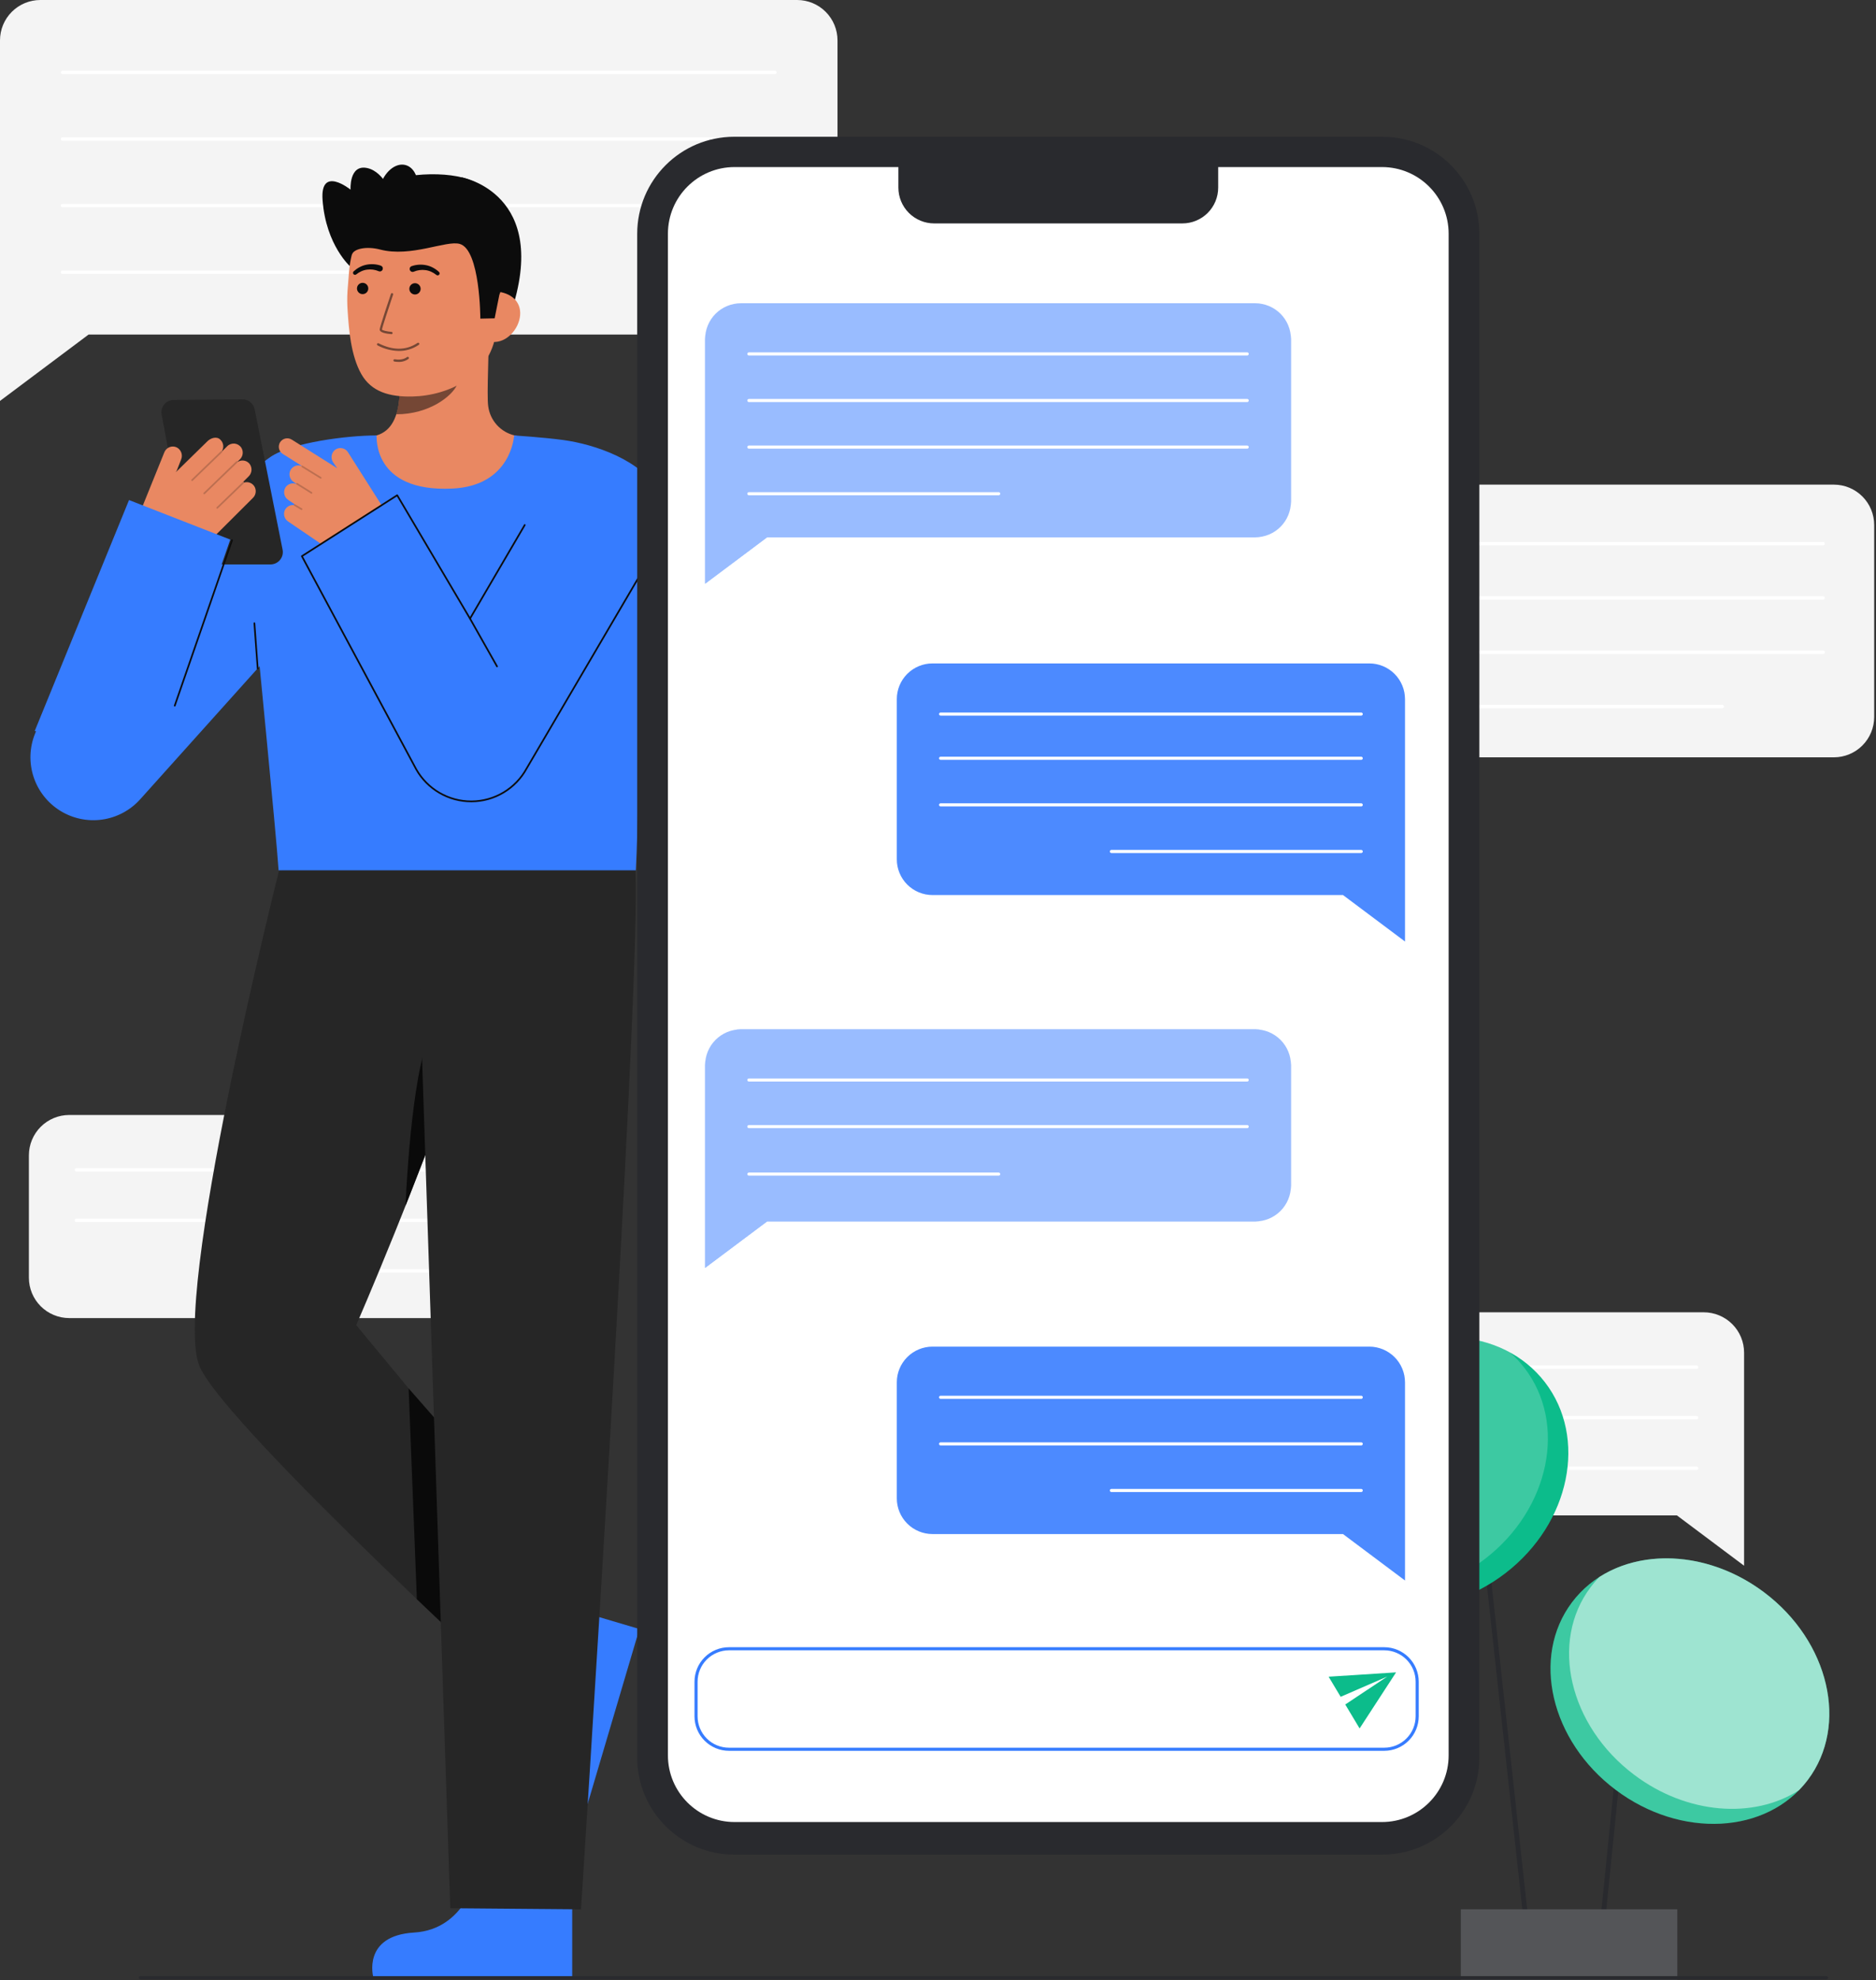 <svg width="849" height="896" viewBox="0 0 849 896" fill="none" xmlns="http://www.w3.org/2000/svg">
<rect x="0" y="0" width="849" height="896" fill="#333333" stroke="none"/>
<g clip-path="url(#clip0_101_120)">
<path d="M558.33 685.651H758.9L789.3 708.42V612.02C789.3 607.177 787.376 602.532 783.951 599.108C780.527 595.683 775.882 593.759 771.039 593.759H558.33C553.487 593.759 548.842 595.683 545.418 599.108C541.993 602.532 540.069 607.177 540.069 612.02V667.386C540.069 669.784 540.541 672.159 541.458 674.375C542.376 676.591 543.721 678.605 545.416 680.301C547.112 681.997 549.125 683.342 551.341 684.26C553.557 685.178 555.932 685.651 558.33 685.651Z" fill="#F4F4F4"/>
<path d="M767.839 619.35H561.527C561.33 619.343 561.143 619.26 561.006 619.118C560.869 618.976 560.793 618.786 560.793 618.589C560.793 618.391 560.869 618.202 561.006 618.06C561.143 617.918 561.33 617.834 561.527 617.827H767.839C768.036 617.834 768.223 617.918 768.36 618.06C768.497 618.202 768.573 618.391 768.573 618.589C768.573 618.786 768.497 618.976 768.36 619.118C768.223 619.26 768.036 619.343 767.839 619.35Z" fill="white"/>
<path d="M767.839 642.2H561.527C561.33 642.193 561.143 642.109 561.006 641.967C560.869 641.825 560.793 641.636 560.793 641.438C560.793 641.241 560.869 641.052 561.006 640.91C561.143 640.768 561.33 640.684 561.527 640.677H767.839C768.036 640.684 768.223 640.768 768.36 640.91C768.497 641.052 768.573 641.241 768.573 641.438C768.573 641.636 768.497 641.825 768.36 641.967C768.223 642.109 768.036 642.193 767.839 642.2Z" fill="white"/>
<path d="M767.839 665.05H645.31C645.108 665.05 644.914 664.97 644.771 664.827C644.628 664.684 644.548 664.49 644.548 664.288C644.548 664.086 644.628 663.892 644.771 663.749C644.914 663.606 645.108 663.526 645.31 663.526H767.839C768.041 663.526 768.235 663.606 768.378 663.749C768.521 663.892 768.601 664.086 768.601 664.288C768.601 664.49 768.521 664.684 768.378 664.827C768.235 664.97 768.041 665.05 767.839 665.05Z" fill="white"/>
<path d="M666.855 641.924L664.681 642.162L691.524 887.467L693.698 887.229L666.855 641.924Z" fill="#292A2E"/>
<path d="M736.382 749.013L723.176 879.658L725.351 879.878L738.557 749.233L736.382 749.013Z" fill="#292A2E"/>
<path d="M759.089 863.867H661.1V895.667H759.089V863.867Z" fill="#292A2E"/>
<path opacity="0.2" d="M759.089 863.867H661.1V895.667H759.089V863.867Z" fill="white"/>
<path d="M818.16 805.313C836.723 780.642 827.874 742.662 798.395 720.482C768.916 698.302 729.971 700.321 711.409 724.992C692.846 749.663 701.695 787.643 731.174 809.823C760.653 832.003 799.598 829.984 818.16 805.313Z" fill="#0CBC8B"/>
<path opacity="0.2" d="M818.16 805.313C836.723 780.642 827.874 742.662 798.395 720.482C768.916 698.302 729.971 700.321 711.409 724.992C692.846 749.663 701.695 787.643 731.174 809.823C760.653 832.003 799.598 829.984 818.16 805.313Z" fill="white"/>
<path opacity="0.5" d="M818.158 805.317C816.911 806.981 815.551 808.557 814.087 810.034C793.653 823.089 763.493 821.034 739.565 803.027C710.089 780.852 701.243 742.872 719.807 718.201C721.056 716.541 722.412 714.965 723.868 713.484C744.312 700.419 774.463 702.484 798.4 720.484C827.875 742.666 836.722 780.646 818.158 805.317Z" fill="white"/>
<path d="M681.411 711.713C710.614 689.172 718.551 650.511 699.139 625.363C679.727 600.216 640.317 598.103 611.114 620.645C581.912 643.187 573.975 681.847 593.386 706.995C612.798 732.143 652.208 734.255 681.411 711.713Z" fill="#0CBC8B"/>
<path opacity="0.2" d="M672.159 705.244C649.543 722.712 620.801 725.374 599.966 714.003C597.556 711.879 595.354 709.529 593.39 706.986C573.974 681.845 581.911 643.18 611.112 620.643C633.728 603.184 662.47 600.513 683.295 611.875C685.712 613.999 687.917 616.352 689.881 618.901C709.3 644.042 701.36 682.707 672.159 705.244Z" fill="white"/>
<path d="M829.92 342.659H571.913L539.222 367.144V237.536C539.222 232.693 541.146 228.048 544.571 224.623C547.996 221.199 552.641 219.275 557.484 219.275H829.92C834.763 219.275 839.408 221.199 842.832 224.623C846.257 228.048 848.181 232.693 848.181 237.536V324.4C848.18 329.243 846.256 333.887 842.831 337.311C839.407 340.735 834.763 342.659 829.92 342.659Z" fill="#F4F4F4"/>
<path d="M825.106 246.734H562.3C562.198 246.738 562.096 246.721 562 246.684C561.904 246.648 561.817 246.592 561.743 246.521C561.67 246.45 561.611 246.365 561.571 246.27C561.531 246.176 561.51 246.075 561.51 245.972C561.51 245.87 561.531 245.769 561.571 245.674C561.611 245.58 561.67 245.495 561.743 245.424C561.817 245.353 561.904 245.297 562 245.261C562.096 245.224 562.198 245.207 562.3 245.211H825.106C825.303 245.218 825.49 245.301 825.627 245.443C825.764 245.586 825.84 245.775 825.84 245.972C825.84 246.17 825.764 246.359 825.627 246.501C825.49 246.643 825.303 246.727 825.106 246.734Z" fill="white"/>
<path d="M825.106 271.305H562.3C562.198 271.309 562.096 271.292 562 271.255C561.904 271.219 561.817 271.163 561.743 271.092C561.67 271.021 561.611 270.936 561.571 270.841C561.531 270.747 561.51 270.646 561.51 270.543C561.51 270.441 561.531 270.34 561.571 270.246C561.611 270.151 561.67 270.066 561.743 269.995C561.817 269.924 561.904 269.868 562 269.832C562.096 269.795 562.198 269.778 562.3 269.782H825.106C825.303 269.789 825.49 269.872 825.627 270.015C825.764 270.157 825.84 270.346 825.84 270.543C825.84 270.741 825.764 270.93 825.627 271.072C825.49 271.214 825.303 271.298 825.106 271.305Z" fill="white"/>
<path d="M825.106 295.877H562.3C562.098 295.877 561.904 295.797 561.761 295.654C561.618 295.511 561.538 295.317 561.538 295.115C561.538 294.913 561.618 294.719 561.761 294.576C561.904 294.433 562.098 294.353 562.3 294.353H825.106C825.308 294.353 825.502 294.433 825.645 294.576C825.788 294.719 825.868 294.913 825.868 295.115C825.868 295.317 825.788 295.511 825.645 295.654C825.502 295.797 825.308 295.877 825.106 295.877Z" fill="white"/>
<path d="M779.408 320.448H562.3C562.198 320.452 562.096 320.435 562 320.398C561.904 320.361 561.817 320.306 561.743 320.235C561.67 320.164 561.611 320.079 561.571 319.984C561.531 319.89 561.51 319.789 561.51 319.686C561.51 319.584 561.531 319.483 561.571 319.388C561.611 319.294 561.67 319.209 561.743 319.138C561.817 319.067 561.904 319.011 562 318.975C562.096 318.938 562.198 318.921 562.3 318.925H779.41C779.512 318.921 779.614 318.938 779.71 318.975C779.805 319.011 779.893 319.067 779.966 319.138C780.04 319.209 780.099 319.294 780.139 319.388C780.179 319.483 780.199 319.584 780.199 319.686C780.199 319.789 780.179 319.89 780.139 319.984C780.099 320.079 780.04 320.164 779.966 320.235C779.893 320.306 779.805 320.361 779.71 320.398C779.614 320.435 779.512 320.452 779.41 320.448H779.408Z" fill="white"/>
<path d="M31.34 596.375H231.907L262.307 619.145V522.745C262.307 517.902 260.383 513.257 256.959 509.832C253.534 506.407 248.889 504.483 244.046 504.483H31.34C26.497 504.483 21.852 506.407 18.427 509.832C15.002 513.257 13.078 517.902 13.078 522.745V578.111C13.078 580.509 13.55 582.884 14.467 585.1C15.385 587.316 16.73 589.329 18.426 591.025C20.122 592.721 22.135 594.067 24.351 594.985C26.567 595.902 28.942 596.375 31.34 596.375Z" fill="#F4F4F4"/>
<path d="M240.848 530.075H34.537C34.335 530.075 34.141 529.995 33.998 529.852C33.855 529.709 33.775 529.515 33.775 529.313C33.775 529.111 33.855 528.917 33.998 528.774C34.141 528.631 34.335 528.551 34.537 528.551H240.848C241.05 528.551 241.244 528.631 241.387 528.774C241.53 528.917 241.61 529.111 241.61 529.313C241.61 529.515 241.53 529.709 241.387 529.852C241.244 529.995 241.05 530.075 240.848 530.075Z" fill="white"/>
<path d="M240.848 552.924H34.537C34.34 552.917 34.153 552.833 34.016 552.691C33.879 552.549 33.803 552.36 33.803 552.162C33.803 551.965 33.879 551.775 34.016 551.633C34.153 551.491 34.34 551.408 34.537 551.401H240.848C240.95 551.397 241.052 551.414 241.148 551.451C241.244 551.487 241.331 551.543 241.405 551.614C241.478 551.685 241.537 551.77 241.577 551.864C241.617 551.959 241.638 552.06 241.638 552.162C241.638 552.265 241.617 552.366 241.577 552.46C241.537 552.555 241.478 552.64 241.405 552.711C241.331 552.782 241.244 552.837 241.148 552.874C241.052 552.911 240.95 552.928 240.848 552.924Z" fill="white"/>
<path d="M240.848 575.774H118.32C118.218 575.778 118.116 575.761 118.02 575.724C117.924 575.688 117.837 575.632 117.763 575.561C117.69 575.49 117.631 575.405 117.591 575.31C117.551 575.216 117.53 575.115 117.53 575.013C117.53 574.91 117.551 574.809 117.591 574.715C117.631 574.62 117.69 574.535 117.763 574.464C117.837 574.393 117.924 574.337 118.02 574.301C118.116 574.264 118.218 574.247 118.32 574.251H240.848C240.95 574.247 241.052 574.264 241.148 574.301C241.244 574.337 241.331 574.393 241.405 574.464C241.478 574.535 241.537 574.62 241.577 574.715C241.617 574.809 241.638 574.91 241.638 575.013C241.638 575.115 241.617 575.216 241.577 575.31C241.537 575.405 241.478 575.49 241.405 575.561C241.331 575.632 241.244 575.688 241.148 575.724C241.052 575.761 240.95 575.778 240.848 575.774Z" fill="white"/>
<path d="M360.754 151.361H40.1L0 181.4V18.261C0 13.418 1.924 8.773 5.349 5.349C8.773 1.924 13.418 0 18.261 0L360.754 0C365.597 0 370.242 1.924 373.666 5.349C377.091 8.773 379.015 13.418 379.015 18.261V133.1C379.015 137.943 377.091 142.588 373.666 146.012C370.242 149.437 365.597 151.361 360.754 151.361Z" fill="#F4F4F4"/>
<path d="M350.707 33.513H28.308C28.106 33.513 27.912 33.433 27.769 33.29C27.626 33.147 27.546 32.953 27.546 32.751C27.546 32.549 27.626 32.355 27.769 32.212C27.912 32.069 28.106 31.989 28.308 31.989H350.708C350.91 31.989 351.104 32.069 351.247 32.212C351.39 32.355 351.47 32.549 351.47 32.751C351.47 32.953 351.39 33.147 351.247 33.29C351.104 33.433 350.91 33.513 350.708 33.513H350.707Z" fill="white"/>
<path d="M350.707 63.655H28.308C28.206 63.659 28.104 63.642 28.008 63.605C27.912 63.569 27.825 63.513 27.751 63.442C27.678 63.371 27.619 63.286 27.579 63.192C27.539 63.097 27.518 62.996 27.518 62.894C27.518 62.791 27.539 62.69 27.579 62.596C27.619 62.501 27.678 62.416 27.751 62.345C27.825 62.274 27.912 62.218 28.008 62.182C28.104 62.145 28.206 62.128 28.308 62.132H350.708C350.81 62.128 350.912 62.145 351.008 62.182C351.104 62.218 351.191 62.274 351.265 62.345C351.338 62.416 351.397 62.501 351.437 62.596C351.477 62.69 351.498 62.791 351.498 62.894C351.498 62.996 351.477 63.097 351.437 63.192C351.397 63.286 351.338 63.371 351.265 63.442C351.191 63.513 351.104 63.569 351.008 63.605C350.912 63.642 350.81 63.659 350.708 63.655H350.707Z" fill="white"/>
<path d="M350.707 93.8H28.308C28.206 93.804 28.104 93.787 28.008 93.75C27.912 93.714 27.825 93.658 27.751 93.587C27.678 93.516 27.619 93.431 27.579 93.337C27.539 93.242 27.518 93.141 27.518 93.039C27.518 92.936 27.539 92.835 27.579 92.741C27.619 92.646 27.678 92.561 27.751 92.49C27.825 92.419 27.912 92.364 28.008 92.327C28.104 92.29 28.206 92.273 28.308 92.277H350.708C350.81 92.273 350.912 92.29 351.008 92.327C351.104 92.364 351.191 92.419 351.265 92.49C351.338 92.561 351.397 92.646 351.437 92.741C351.477 92.835 351.498 92.936 351.498 93.039C351.498 93.141 351.477 93.242 351.437 93.337C351.397 93.431 351.338 93.516 351.265 93.587C351.191 93.658 351.104 93.714 351.008 93.75C350.912 93.787 350.81 93.804 350.708 93.8H350.707Z" fill="white"/>
<path d="M189.945 123.941H28.308C28.206 123.945 28.104 123.928 28.008 123.891C27.912 123.855 27.825 123.799 27.751 123.728C27.678 123.657 27.619 123.572 27.579 123.477C27.539 123.383 27.518 123.282 27.518 123.179C27.518 123.077 27.539 122.976 27.579 122.882C27.619 122.787 27.678 122.702 27.751 122.631C27.825 122.56 27.912 122.504 28.008 122.468C28.104 122.431 28.206 122.414 28.308 122.418H189.945C190.142 122.425 190.329 122.508 190.466 122.651C190.603 122.793 190.679 122.982 190.679 123.179C190.679 123.377 190.603 123.566 190.466 123.708C190.329 123.85 190.142 123.934 189.945 123.941Z" fill="white"/>
<path d="M158.65 120.725C158.65 120.725 147.523 111.093 145.983 90.535C144.791 74.617 158.65 85.806 158.65 85.806C158.65 85.806 157.904 74.337 166.108 76.02C174.312 77.703 178.153 89.956 178.153 89.956" fill="#0C0C0C"/>
<path d="M208.832 80.219C208.832 80.219 249.632 87.379 231.047 142.074H219.979" fill="#0C0C0C"/>
<path d="M162.879 198.936C163.06 198.913 165.07 232.258 203.807 229.351C230.625 227.342 240.187 198.889 240.807 198.889C237.915 198.275 234.342 197.342 232.922 197.022C229.827 196.304 227.024 194.66 224.886 192.31C222.748 189.96 221.376 187.014 220.953 183.865C220.169 179.139 221.499 154.958 221.09 150.176L179.925 159.364C180.5 169.464 184.525 192.878 170.416 197.022C168.063 197.707 165.534 198.338 162.879 198.936Z" fill="#E98862"/>
<path opacity="0.52" d="M179.343 187.453C179.988 185.375 180.403 183.233 180.581 181.064C181.033 176.116 180.943 171.133 180.312 166.204C188.679 165.075 196.561 161.621 203.063 156.236C203.828 159.059 208.031 171.394 206.868 174.077C204.667 179.149 194.329 187.453 179.343 187.453Z" fill="#0C0C0C"/>
<path d="M186.649 179.4C202.949 179.032 223.03 170.094 224.784 148.117L226.366 128.287C228.12 106.308 218 87.571 197.307 85.92C176.615 84.269 159.727 100.85 157.973 122.827L157.273 131.606C157.085 134.624 157.103 137.652 157.327 140.668C157.86 148.643 158.701 160.768 163.521 169.26C168.071 177.275 176.235 179.631 186.649 179.4Z" fill="#E98862"/>
<path opacity="0.52" d="M180.478 158.788C177.124 158.715 173.834 157.855 170.873 156.277C170.752 156.213 170.66 156.103 170.619 155.972C170.577 155.841 170.589 155.699 170.651 155.577C170.714 155.454 170.822 155.361 170.952 155.317C171.082 155.274 171.224 155.283 171.348 155.343C177.737 158.589 183.736 158.579 188.698 155.313C188.798 155.244 188.901 155.18 189.008 155.122C189.07 155.092 189.137 155.074 189.206 155.07C189.274 155.066 189.343 155.075 189.408 155.097C189.473 155.12 189.534 155.155 189.585 155.2C189.637 155.246 189.679 155.301 189.709 155.363C189.739 155.425 189.757 155.492 189.761 155.561C189.765 155.629 189.756 155.698 189.734 155.763C189.711 155.829 189.676 155.889 189.631 155.94C189.585 155.992 189.53 156.034 189.468 156.064C189.428 156.086 189.368 156.129 189.274 156.189C186.666 157.912 183.603 158.817 180.478 158.788Z" fill="#0C0C0C"/>
<path opacity="0.52" d="M180.3 163.753C179.693 163.75 179.088 163.695 178.491 163.589C178.422 163.579 178.355 163.555 178.295 163.519C178.235 163.483 178.183 163.435 178.142 163.378C178.101 163.321 178.072 163.257 178.056 163.189C178.04 163.12 178.038 163.05 178.05 162.981C178.062 162.912 178.088 162.846 178.126 162.787C178.164 162.728 178.213 162.677 178.271 162.638C178.329 162.598 178.394 162.571 178.463 162.557C178.532 162.543 178.602 162.543 178.671 162.557C182.265 163.184 184.103 161.641 184.18 161.575C184.284 161.483 184.421 161.437 184.56 161.446C184.698 161.455 184.828 161.519 184.919 161.624C185.011 161.728 185.057 161.865 185.048 162.003C185.039 162.142 184.975 162.271 184.871 162.363C183.554 163.341 181.938 163.832 180.3 163.753Z" fill="#0C0C0C"/>
<path d="M164.111 133.08C165.523 133.08 166.667 131.936 166.667 130.524C166.667 129.112 165.523 127.968 164.111 127.968C162.699 127.968 161.555 129.112 161.555 130.524C161.555 131.936 162.699 133.08 164.111 133.08Z" fill="#0C0C0C"/>
<path d="M187.806 133.241C189.218 133.241 190.362 132.097 190.362 130.685C190.362 129.273 189.218 128.129 187.806 128.129C186.394 128.129 185.25 129.273 185.25 130.685C185.25 132.097 186.394 133.241 187.806 133.241Z" fill="#0C0C0C"/>
<path d="M222.965 154.707C229.253 155.207 234.887 148.888 235.389 142.6C235.891 136.312 231.07 132.437 224.782 131.935L221.205 135.89L217.558 154.275L222.965 154.707Z" fill="#E98862"/>
<path d="M217.381 144.174C217.381 144.174 217.341 112.908 208.033 110.354C201.833 108.654 185.993 116.547 172.055 112.908C165.955 111.316 159.992 112.452 159.2 115.33C158.886 116.469 156.151 99.611 166.667 87.66C175.04 78.145 200.432 77.001 211.677 81.06C242.814 92.295 225.988 133.394 225.988 133.394L223.853 144.029L217.381 144.174Z" fill="#0C0C0C"/>
<g opacity="0.52">
<path d="M177.166 151.188H177.126C175.099 151.032 171.717 150.544 171.832 149.027C171.932 147.771 176.415 134.475 176.926 132.963C176.973 132.836 177.067 132.733 177.189 132.674C177.311 132.616 177.45 132.608 177.578 132.651C177.706 132.694 177.812 132.786 177.874 132.906C177.935 133.027 177.947 133.166 177.907 133.295C175.916 139.183 172.931 148.253 172.864 149.107C173.036 149.48 175.106 149.994 177.204 150.156C177.336 150.168 177.459 150.23 177.547 150.329C177.635 150.429 177.682 150.558 177.677 150.691C177.672 150.824 177.616 150.95 177.521 151.043C177.426 151.136 177.299 151.188 177.166 151.19V151.188Z" fill="#0C0C0C"/>
</g>
<path d="M171.3 122.675C169.664 122 167.879 121.768 166.125 122.002C165.231 122.114 164.36 122.361 163.54 122.734C162.703 123.111 161.916 123.591 161.199 124.163L161.143 124.205C160.957 124.325 160.733 124.373 160.514 124.338C160.295 124.303 160.096 124.188 159.956 124.016C159.817 123.844 159.745 123.626 159.756 123.405C159.767 123.183 159.859 122.974 160.015 122.816C160.81 122.078 161.695 121.442 162.649 120.925C163.616 120.396 164.658 120.015 165.738 119.795C166.82 119.563 167.929 119.481 169.033 119.55C170.17 119.61 171.293 119.831 172.367 120.208C172.7 120.33 172.971 120.578 173.122 120.898C173.273 121.218 173.291 121.585 173.174 121.919C173.056 122.253 172.812 122.527 172.493 122.682C172.175 122.837 171.808 122.861 171.473 122.747C171.44 122.736 171.409 122.723 171.378 122.71L171.3 122.675Z" fill="#0C0C0C"/>
<path d="M186.3 120.421C188.432 119.688 190.723 119.546 192.929 120.01C194.009 120.23 195.051 120.611 196.018 121.14C196.972 121.657 197.857 122.293 198.651 123.032C198.823 123.185 198.93 123.398 198.949 123.628C198.968 123.858 198.898 124.086 198.753 124.265C198.608 124.444 198.4 124.56 198.171 124.59C197.942 124.619 197.711 124.559 197.526 124.422L197.467 124.378C196.75 123.806 195.964 123.326 195.127 122.949C194.307 122.575 193.435 122.328 192.541 122.216C191.652 122.093 190.751 122.093 189.862 122.216C189.002 122.326 188.161 122.552 187.362 122.887L187.287 122.92C187.125 122.992 186.951 123.031 186.774 123.035C186.598 123.039 186.422 123.009 186.257 122.945C186.092 122.881 185.941 122.786 185.813 122.664C185.685 122.542 185.583 122.396 185.511 122.234C185.439 122.072 185.4 121.898 185.396 121.721C185.392 121.545 185.422 121.369 185.486 121.204C185.55 121.039 185.645 120.888 185.767 120.76C185.889 120.632 186.035 120.53 186.197 120.458C186.237 120.446 186.271 120.433 186.3 120.421Z" fill="#0C0C0C"/>
<path d="M188.49 89.266C190.382 82.505 188.192 75.982 183.599 74.697C179.006 73.411 173.749 77.85 171.857 84.611C169.965 91.371 172.154 97.894 176.747 99.18C181.34 100.465 186.598 96.026 188.49 89.266Z" fill="#0C0C0C"/>
<path d="M228.443 762.261C228.443 762.261 255.043 776.986 249.701 799.977C244.359 822.968 263.808 823.393 263.808 823.393L289.354 737.058L246.22 724.294L228.443 762.261Z" fill="#367CFF"/>
<path d="M126.322 393.77C126.322 393.77 76.908 589.67 90.502 618.67C103.866 647.177 242.257 773.842 242.257 773.842L267.188 727.509L161.217 599.571C161.217 599.571 191.328 530.271 208.687 476.987C219.152 444.867 230.507 416.058 232.179 382.318L126.322 393.77Z" fill="#262626"/>
<path d="M199.202 644.455L184.936 628.208L188.649 723.577L204.55 738.691L199.202 644.455Z" fill="#0A0A0A"/>
<path d="M197.127 510.744C197.127 510.744 199.727 457.506 194.776 467.719C185.844 486.157 183.51 545.6 183.51 545.6L197.127 510.744Z" fill="#0A0A0A"/>
<path d="M215.792 847.832C215.792 847.832 210.937 873 187.376 874.4C163.815 875.8 168.925 894.571 168.925 894.571H258.96V849.587L215.792 847.832Z" fill="#367CFF"/>
<path d="M287.066 388.8C287.066 388.8 287.466 386.946 287.702 397.788C289.097 461.778 262.934 863.888 262.934 863.888L203.771 863.388L187.932 386.2L287.066 388.8Z" fill="#262626"/>
<path d="M114.75 272.348C115.97 286.682 124.906 376.114 126.079 393.77H287.758C288.671 377.846 289.772 308.212 293.236 277.07C296.542 247.354 303.028 231.401 298.274 222.616C290.504 208.257 269.274 201.036 254.798 199.076C245.958 197.876 232.662 197.021 232.662 197.021C232.662 197.021 231.536 219.794 204.693 221.062C168.153 222.786 170.593 197.021 170.412 197.021C157.145 197.021 132.037 200.195 122.401 206.747C100.735 221.482 112.16 241.97 114.75 272.348Z" fill="#367CFF"/>
<path d="M124.327 216.479L86.678 255.429L52.392 241.572L16.052 331.486L15.827 332.023C13.332 338.233 13.105 345.123 15.185 351.484C17.265 357.845 21.519 363.27 27.201 366.807C32.882 370.344 39.628 371.766 46.254 370.824C52.88 369.882 58.962 366.637 63.433 361.657L162.133 251.698L124.327 216.479Z" fill="#367CFF"/>
<path d="M157.476 204.623C157.182 204.157 156.797 203.756 156.343 203.444C155.889 203.132 155.377 202.916 154.837 202.808C154.296 202.701 153.74 202.705 153.202 202.82C152.663 202.934 152.153 203.158 151.704 203.476C150.856 204.122 150.284 205.066 150.105 206.118C149.926 207.169 150.153 208.249 150.74 209.14L152.612 211.861L132.032 198.9C131.607 198.632 131.134 198.451 130.639 198.366C130.144 198.282 129.637 198.296 129.148 198.407C128.658 198.518 128.195 198.724 127.785 199.015C127.376 199.305 127.027 199.673 126.759 200.097C126.492 200.522 126.311 200.996 126.226 201.491C126.141 201.985 126.155 202.492 126.266 202.982C126.377 203.471 126.584 203.934 126.874 204.344C127.164 204.754 127.532 205.102 127.957 205.37L136.527 210.77C136.505 210.789 136.485 210.81 136.468 210.833C135.486 210.464 134.4 210.49 133.437 210.905C132.475 211.32 131.71 212.092 131.304 213.059C130.952 213.949 130.918 214.934 131.208 215.846C131.498 216.758 132.095 217.542 132.897 218.065L134.038 218.838C134.029 218.884 134.029 218.931 134.038 218.977C133.15 218.635 132.17 218.617 131.27 218.926C130.37 219.235 129.607 219.85 129.116 220.665C128.598 221.597 128.453 222.691 128.711 223.726C128.97 224.761 129.611 225.659 130.506 226.239L133.319 228.145C133.257 228.147 133.196 228.165 133.143 228.196C133.089 228.228 133.044 228.272 133.012 228.325C132.978 228.386 132.962 228.455 132.966 228.525C132.107 228.44 131.244 228.633 130.502 229.074C129.76 229.515 129.179 230.182 128.843 230.977C128.491 231.867 128.457 232.852 128.747 233.764C129.037 234.676 129.634 235.46 130.436 235.983L145.667 246.341C149.033 248.621 153.004 249.844 157.07 249.854C161.136 249.863 165.112 248.657 168.489 246.392L179.361 239.098L157.476 204.623Z" fill="#E98862"/>
<g opacity="0.2">
<path d="M145.077 216.577C145.033 216.568 144.991 216.551 144.953 216.528L136.567 211.382C136.524 211.356 136.487 211.321 136.458 211.281C136.429 211.24 136.408 211.194 136.396 211.145C136.373 211.047 136.39 210.944 136.443 210.857C136.496 210.771 136.581 210.71 136.679 210.687C136.777 210.663 136.881 210.68 136.967 210.733L145.352 215.879C145.43 215.925 145.488 215.997 145.517 216.083C145.547 216.168 145.545 216.261 145.512 216.345C145.479 216.429 145.417 216.499 145.338 216.542C145.258 216.584 145.166 216.598 145.078 216.579L145.077 216.577Z" fill="#0C0C0C"/>
<path d="M140.9 223.369C140.855 223.36 140.812 223.342 140.773 223.318L134.214 219.218C134.136 219.161 134.083 219.077 134.065 218.983C134.046 218.889 134.064 218.791 134.115 218.709C134.165 218.628 134.245 218.568 134.337 218.543C134.43 218.517 134.529 218.528 134.614 218.572L141.173 222.672C141.251 222.718 141.311 222.79 141.34 222.876C141.37 222.962 141.367 223.056 141.334 223.14C141.301 223.225 141.238 223.295 141.158 223.337C141.077 223.379 140.985 223.392 140.896 223.372L140.9 223.369Z" fill="#0C0C0C"/>
<path d="M136.412 230.751C136.37 230.742 136.33 230.727 136.293 230.705L133.15 228.843C133.105 228.819 133.065 228.785 133.033 228.745C133 228.705 132.977 228.659 132.963 228.609C132.949 228.56 132.945 228.508 132.952 228.457C132.959 228.406 132.976 228.357 133.002 228.313C133.028 228.269 133.063 228.23 133.105 228.2C133.146 228.169 133.193 228.148 133.243 228.136C133.293 228.124 133.345 228.123 133.396 228.132C133.447 228.141 133.495 228.16 133.538 228.188L136.68 230.05C136.756 230.096 136.814 230.168 136.842 230.252C136.871 230.336 136.87 230.428 136.838 230.512C136.806 230.595 136.746 230.664 136.668 230.708C136.59 230.751 136.5 230.766 136.412 230.75V230.751Z" fill="#0C0C0C"/>
</g>
<path d="M90.459 255.378H122.417C123.242 255.378 124.057 255.195 124.803 254.842C125.548 254.49 126.207 253.976 126.73 253.338C127.253 252.7 127.629 251.954 127.829 251.154C128.03 250.354 128.05 249.519 127.889 248.71L115.245 185.169C114.991 183.895 114.301 182.75 113.294 181.93C112.286 181.111 111.025 180.668 109.726 180.679L78.582 180.941C77.767 180.948 76.963 181.134 76.228 181.485C75.492 181.836 74.842 182.344 74.324 182.973C73.806 183.602 73.432 184.337 73.228 185.126C73.024 185.915 72.996 186.74 73.145 187.541L84.975 250.819C85.213 252.1 85.892 253.257 86.893 254.089C87.895 254.922 89.156 255.378 90.459 255.378Z" fill="#262626"/>
<path d="M115.075 219.992C114.586 219.257 113.873 218.7 113.043 218.4C112.213 218.101 111.308 218.077 110.463 218.331C110.462 218.279 110.449 218.229 110.424 218.184C110.399 218.138 110.364 218.1 110.321 218.072C110.277 218.043 110.228 218.026 110.177 218.021C110.125 218.016 110.074 218.024 110.026 218.044L112.507 215.569C113.291 214.818 113.761 213.797 113.822 212.713C113.882 211.628 113.529 210.562 112.833 209.728C112.185 209.006 111.304 208.535 110.343 208.399C109.383 208.262 108.405 208.468 107.582 208.981C107.582 208.94 107.55 208.906 107.537 208.866L108.559 207.848C109.261 207.172 109.708 206.273 109.824 205.305C109.94 204.338 109.718 203.359 109.196 202.536C108.858 202.027 108.411 201.599 107.887 201.283C107.364 200.967 106.777 200.771 106.168 200.71C105.56 200.649 104.946 200.723 104.37 200.928C103.794 201.132 103.27 201.462 102.837 201.894L100.48 204.245C100.47 204.231 100.474 204.211 100.462 204.198C100.45 204.185 100.419 204.184 100.401 204.171C100.901 203.381 101.118 202.444 101.016 201.515C100.914 200.585 100.5 199.718 99.84 199.055C98.247 197.233 95.405 198.124 93.881 199.644L79.5 213.728L79.939 213.071L81.974 207.882C82.391 206.879 82.412 205.756 82.032 204.738C81.653 203.721 80.901 202.885 79.929 202.401C79.419 202.169 78.866 202.042 78.306 202.031C77.745 202.019 77.188 202.121 76.668 202.331C76.148 202.542 75.677 202.856 75.282 203.255C74.888 203.653 74.579 204.128 74.374 204.65L62.474 234.088C62.474 234.088 87.484 252.188 93.482 246.205L114.44 225.305C115.142 224.628 115.589 223.73 115.705 222.762C115.821 221.793 115.598 220.815 115.075 219.992Z" fill="#E98862"/>
<g opacity="0.2">
<path d="M86.679 217.52C86.75 217.589 86.846 217.628 86.945 217.628C87.044 217.628 87.14 217.589 87.211 217.52L100.452 204.734C100.49 204.699 100.52 204.658 100.541 204.612C100.563 204.565 100.575 204.515 100.576 204.464C100.578 204.413 100.569 204.363 100.551 204.315C100.533 204.268 100.505 204.224 100.47 204.187C100.434 204.151 100.392 204.122 100.345 204.102C100.298 204.082 100.248 204.071 100.197 204.071C100.146 204.071 100.095 204.081 100.048 204.101C100.001 204.12 99.959 204.149 99.923 204.186L86.682 216.975C86.646 217.01 86.617 217.051 86.597 217.097C86.577 217.143 86.567 217.192 86.566 217.242C86.565 217.292 86.574 217.342 86.592 217.389C86.611 217.435 86.638 217.478 86.673 217.514L86.679 217.52Z" fill="#0C0C0C"/>
<path d="M92.157 223.515C92.228 223.584 92.324 223.623 92.423 223.623C92.522 223.623 92.618 223.584 92.689 223.515L107.466 209.246C107.502 209.211 107.531 209.17 107.551 209.124C107.571 209.078 107.582 209.029 107.583 208.978C107.584 208.928 107.575 208.879 107.556 208.832C107.538 208.785 107.511 208.743 107.476 208.707C107.404 208.637 107.308 208.597 107.208 208.596C107.108 208.594 107.011 208.631 106.937 208.698L92.16 222.97C92.088 223.04 92.046 223.136 92.044 223.238C92.043 223.339 92.081 223.436 92.151 223.509L92.157 223.515Z" fill="#0C0C0C"/>
<path d="M98.053 230.043C98.124 230.112 98.22 230.151 98.319 230.151C98.418 230.151 98.514 230.112 98.585 230.043L110.373 218.66C110.411 218.626 110.441 218.584 110.462 218.538C110.484 218.491 110.496 218.441 110.497 218.39C110.499 218.339 110.49 218.288 110.472 218.241C110.453 218.193 110.425 218.15 110.39 218.113C110.354 218.077 110.312 218.047 110.265 218.028C110.218 218.008 110.168 217.997 110.117 217.997C110.066 217.997 110.015 218.007 109.968 218.027C109.921 218.047 109.879 218.076 109.843 218.113L98.056 229.5C97.983 229.57 97.942 229.666 97.94 229.767C97.938 229.868 97.976 229.966 98.046 230.039L98.053 230.043Z" fill="#0C0C0C"/>
</g>
<path d="M58.393 226.251L104.214 244.133L69.357 344.772L15.71 330.764L58.393 226.251Z" fill="#367CFF"/>
<path d="M213.236 362.605C208.19 362.605 203.234 361.268 198.873 358.73C194.511 356.193 190.9 352.545 188.406 348.158L136.618 251.648L179.749 224.081L212.71 279.891L248.337 218.332L294.6 252.274L238.317 347.71C235.881 352.178 232.296 355.915 227.931 358.532C223.567 361.15 218.583 362.555 213.494 362.6L213.236 362.605Z" fill="#367CFF"/>
<path d="M213.236 362.985C208.124 362.979 203.104 361.622 198.686 359.051C194.267 356.48 190.607 352.787 188.075 348.346L136.282 251.827C136.237 251.742 136.225 251.644 136.249 251.551C136.274 251.459 136.332 251.378 136.413 251.327L179.544 223.76C179.587 223.732 179.635 223.713 179.686 223.705C179.736 223.696 179.788 223.698 179.838 223.711C179.888 223.723 179.934 223.745 179.975 223.775C180.016 223.805 180.051 223.843 180.077 223.887L212.708 279.14L237.147 237.351C237.198 237.264 237.282 237.2 237.38 237.175C237.477 237.149 237.581 237.163 237.669 237.214C237.756 237.266 237.819 237.349 237.845 237.447C237.87 237.545 237.856 237.649 237.805 237.736L213.038 280.084C213.004 280.141 212.957 280.189 212.899 280.222C212.842 280.255 212.776 280.272 212.71 280.272C212.644 280.272 212.579 280.255 212.521 280.222C212.464 280.189 212.416 280.142 212.382 280.085L179.622 224.614L137.122 251.778L188.744 347.978C191.209 352.301 194.773 355.895 199.074 358.397C203.376 360.898 208.262 362.219 213.238 362.224H213.493C218.514 362.177 223.431 360.79 227.736 358.206C232.042 355.623 235.58 351.937 237.984 347.529L288.389 261.592C288.44 261.505 288.524 261.441 288.622 261.416C288.719 261.39 288.823 261.404 288.911 261.456C288.998 261.507 289.061 261.59 289.087 261.688C289.112 261.786 289.098 261.89 289.047 261.977L238.647 347.903C236.177 352.428 232.544 356.211 228.124 358.862C223.703 361.513 218.655 362.936 213.5 362.984L213.236 362.985Z" fill="#0C0C0C"/>
<path d="M224.933 301.9C224.866 301.9 224.799 301.882 224.741 301.848C224.683 301.814 224.635 301.765 224.602 301.706L212.378 280.075C212.332 279.987 212.321 279.885 212.349 279.79C212.377 279.694 212.441 279.614 212.527 279.565C212.614 279.516 212.716 279.503 212.811 279.528C212.907 279.553 212.99 279.615 213.041 279.7L225.265 301.331C225.315 301.419 225.328 301.523 225.301 301.621C225.274 301.718 225.209 301.801 225.121 301.851C225.064 301.883 224.999 301.9 224.933 301.9Z" fill="#0C0C0C"/>
<path d="M79.079 319.671C79.019 319.671 78.959 319.657 78.905 319.63C78.852 319.603 78.805 319.563 78.77 319.514C78.735 319.465 78.712 319.408 78.703 319.349C78.694 319.289 78.7 319.228 78.719 319.171L104.649 244.305C104.665 244.258 104.691 244.214 104.724 244.177C104.757 244.139 104.798 244.109 104.843 244.087C104.888 244.065 104.937 244.052 104.987 244.049C105.037 244.047 105.087 244.054 105.134 244.07C105.181 244.086 105.225 244.112 105.262 244.145C105.3 244.178 105.33 244.219 105.352 244.264C105.374 244.309 105.386 244.358 105.389 244.408C105.392 244.458 105.385 244.508 105.369 244.555L79.439 319.42C79.412 319.494 79.363 319.558 79.299 319.602C79.234 319.647 79.157 319.671 79.079 319.671Z" fill="#0C0C0C"/>
<path d="M116.625 302.9C116.529 302.9 116.437 302.863 116.366 302.798C116.296 302.732 116.253 302.643 116.246 302.547L114.746 282.014C114.739 281.913 114.772 281.814 114.838 281.738C114.904 281.661 114.997 281.614 115.098 281.607C115.198 281.601 115.297 281.635 115.373 281.701C115.449 281.766 115.497 281.859 115.506 281.959L117.006 302.491C117.013 302.592 116.98 302.692 116.914 302.768C116.848 302.845 116.754 302.892 116.653 302.899L116.625 302.9Z" fill="#0C0C0C"/>
<path d="M826.493 895.636H63.627C63.525 895.64 63.423 895.623 63.327 895.586C63.231 895.55 63.144 895.494 63.07 895.423C62.997 895.352 62.938 895.267 62.898 895.173C62.858 895.078 62.837 894.977 62.837 894.875C62.837 894.772 62.858 894.671 62.898 894.577C62.938 894.482 62.997 894.397 63.07 894.326C63.144 894.255 63.231 894.2 63.327 894.163C63.423 894.126 63.525 894.109 63.627 894.113H826.493C826.595 894.109 826.697 894.126 826.793 894.163C826.889 894.2 826.976 894.255 827.05 894.326C827.123 894.397 827.182 894.482 827.222 894.577C827.262 894.671 827.283 894.772 827.283 894.875C827.283 894.977 827.262 895.078 827.222 895.173C827.182 895.267 827.123 895.352 827.05 895.423C826.976 895.494 826.889 895.55 826.793 895.586C826.697 895.623 826.595 895.64 826.493 895.636Z" fill="#292A2E"/>
<path d="M625.568 61.871H332.299C308.038 61.871 288.371 81.538 288.371 105.799V795.207C288.371 819.468 308.038 839.135 332.299 839.135H625.568C649.829 839.135 669.496 819.468 669.496 795.207V105.799C669.496 81.538 649.829 61.871 625.568 61.871Z" fill="#292A2E"/>
<path d="M625.431 75.589H332.438C315.779 75.589 302.274 89.094 302.274 105.753V794.23C302.274 810.889 315.779 824.394 332.438 824.394H625.431C642.09 824.394 655.595 810.889 655.595 794.23V105.753C655.595 89.094 642.09 75.589 625.431 75.589Z" fill="white"/>
<path d="M406.572 69.917H551.3V84.892C551.3 87.019 550.881 89.125 550.067 91.091C549.253 93.056 548.059 94.841 546.555 96.345C545.05 97.849 543.264 99.041 541.299 99.855C539.334 100.668 537.227 101.087 535.1 101.086H422.766C418.471 101.086 414.352 99.38 411.315 96.343C408.278 93.306 406.572 89.187 406.572 84.892V69.917Z" fill="#292A2E"/>
<path d="M568.071 243.1H347.161L319.109 264.111V153.378C319.109 151.257 319.527 149.156 320.339 147.196C321.151 145.236 322.341 143.455 323.841 141.954C325.341 140.454 327.122 139.264 329.082 138.453C331.043 137.641 333.143 137.223 335.265 137.223H568.071C570.193 137.223 572.293 137.641 574.254 138.453C576.214 139.264 577.995 140.454 579.495 141.954C580.995 143.455 582.185 145.236 582.997 147.196C583.809 149.156 584.227 151.257 584.227 153.378V226.943C584.227 229.065 583.81 231.166 582.998 233.126C582.186 235.087 580.996 236.868 579.496 238.368C577.995 239.868 576.214 241.059 574.254 241.871C572.294 242.682 570.193 243.1 568.071 243.1Z" fill="#367CFF"/>
<path opacity="0.49" d="M584.227 243.098H347.161L319.109 264.109V137.223H584.227V243.098Z" fill="white"/>
<path d="M564.426 160.834H338.91C338.724 160.834 338.545 160.76 338.413 160.628C338.282 160.497 338.208 160.318 338.208 160.132C338.208 159.945 338.282 159.767 338.413 159.635C338.545 159.503 338.724 159.429 338.91 159.429H564.426C564.612 159.429 564.791 159.503 564.923 159.635C565.055 159.767 565.129 159.945 565.129 160.132C565.129 160.318 565.055 160.497 564.923 160.628C564.791 160.76 564.612 160.834 564.426 160.834Z" fill="white"/>
<path d="M564.426 181.919H338.91C338.724 181.919 338.545 181.845 338.413 181.713C338.282 181.582 338.208 181.403 338.208 181.217C338.208 181.03 338.282 180.852 338.413 180.72C338.545 180.588 338.724 180.514 338.91 180.514H564.426C564.612 180.514 564.791 180.588 564.923 180.72C565.055 180.852 565.129 181.03 565.129 181.217C565.129 181.403 565.055 181.582 564.923 181.713C564.791 181.845 564.612 181.919 564.426 181.919Z" fill="white"/>
<path d="M564.426 203H338.91C338.724 203 338.545 202.926 338.413 202.794C338.281 202.663 338.207 202.484 338.207 202.297C338.207 202.111 338.281 201.932 338.413 201.8C338.545 201.668 338.724 201.594 338.91 201.594H564.426C564.613 201.594 564.791 201.668 564.923 201.8C565.055 201.932 565.129 202.111 565.129 202.297C565.129 202.484 565.055 202.663 564.923 202.794C564.791 202.926 564.613 203 564.426 203Z" fill="white"/>
<path d="M451.974 224.089H338.91C338.724 224.089 338.545 224.015 338.413 223.883C338.281 223.751 338.207 223.573 338.207 223.386C338.207 223.2 338.281 223.021 338.413 222.889C338.545 222.757 338.724 222.683 338.91 222.683H451.974C452.16 222.683 452.339 222.757 452.471 222.889C452.603 223.021 452.677 223.2 452.677 223.386C452.677 223.573 452.603 223.751 452.471 223.883C452.339 224.015 452.16 224.089 451.974 224.089Z" fill="white"/>
<path d="M422.018 694.09H607.787L635.839 715.1V625.455C635.839 621.17 634.136 617.061 631.107 614.032C628.077 611.002 623.968 609.3 619.683 609.3H422.018C417.733 609.3 413.624 611.002 410.594 614.032C407.564 617.062 405.862 621.171 405.862 625.456V677.935C405.862 682.22 407.564 686.329 410.594 689.358C413.624 692.388 417.733 694.09 422.018 694.09Z" fill="#367CFF"/>
<path opacity="0.11" d="M422.018 694.09H607.787L635.839 715.1V625.455C635.839 621.17 634.136 617.061 631.107 614.032C628.077 611.002 623.968 609.3 619.683 609.3H422.018C417.733 609.3 413.624 611.002 410.594 614.032C407.564 617.062 405.862 621.171 405.862 625.456V677.935C405.862 682.22 407.564 686.329 410.594 689.358C413.624 692.388 417.733 694.09 422.018 694.09Z" fill="white"/>
<path d="M616.038 632.911H425.663C425.477 632.911 425.299 632.837 425.168 632.706C425.037 632.575 424.963 632.397 424.963 632.211C424.963 632.025 425.037 631.847 425.168 631.716C425.299 631.585 425.477 631.511 425.663 631.511H616.038C616.224 631.511 616.402 631.585 616.533 631.716C616.664 631.847 616.738 632.025 616.738 632.211C616.738 632.397 616.664 632.575 616.533 632.706C616.402 632.837 616.224 632.911 616.038 632.911Z" fill="white"/>
<path d="M616.038 654H425.663C425.477 654 425.298 653.926 425.166 653.794C425.034 653.662 424.96 653.483 424.96 653.297C424.96 653.111 425.034 652.932 425.166 652.8C425.298 652.668 425.477 652.594 425.663 652.594H616.038C616.224 652.594 616.403 652.668 616.535 652.8C616.667 652.932 616.741 653.111 616.741 653.297C616.741 653.483 616.667 653.662 616.535 653.794C616.403 653.926 616.224 654 616.038 654Z" fill="white"/>
<path d="M616.038 675.081H502.974C502.788 675.081 502.609 675.007 502.477 674.875C502.345 674.743 502.271 674.564 502.271 674.378C502.271 674.192 502.345 674.013 502.477 673.881C502.609 673.749 502.788 673.675 502.974 673.675H616.038C616.224 673.675 616.403 673.749 616.535 673.881C616.667 674.013 616.741 674.192 616.741 674.378C616.741 674.564 616.667 674.743 616.535 674.875C616.403 675.007 616.224 675.081 616.038 675.081Z" fill="white"/>
<path d="M422.018 404.966H607.787L635.839 425.977V316.331C635.839 312.046 634.137 307.937 631.107 304.907C628.077 301.877 623.968 300.175 619.683 300.175H422.018C417.733 300.175 413.624 301.877 410.594 304.907C407.564 307.937 405.862 312.046 405.862 316.331V388.81C405.862 393.095 407.564 397.204 410.594 400.234C413.624 403.264 417.733 404.966 422.018 404.966Z" fill="#367CFF"/>
<path opacity="0.11" d="M422.018 404.966H607.787L635.839 425.977V316.331C635.839 312.046 634.137 307.937 631.107 304.907C628.077 301.877 623.968 300.175 619.683 300.175H422.018C417.733 300.175 413.624 301.877 410.594 304.907C407.564 307.937 405.862 312.046 405.862 316.331V388.81C405.862 393.095 407.564 397.204 410.594 400.234C413.624 403.264 417.733 404.966 422.018 404.966Z" fill="white"/>
<path d="M616.038 343.787H425.663C425.477 343.787 425.299 343.713 425.168 343.582C425.037 343.451 424.963 343.273 424.963 343.087C424.963 342.901 425.037 342.723 425.168 342.592C425.299 342.461 425.477 342.387 425.663 342.387H616.038C616.13 342.387 616.221 342.405 616.306 342.44C616.391 342.475 616.468 342.527 616.533 342.592C616.598 342.657 616.649 342.734 616.685 342.819C616.72 342.904 616.738 342.995 616.738 343.087C616.738 343.179 616.72 343.27 616.685 343.355C616.649 343.44 616.598 343.517 616.533 343.582C616.468 343.647 616.391 343.698 616.306 343.734C616.221 343.769 616.13 343.787 616.038 343.787Z" fill="white"/>
<path d="M616.038 323.787H425.663C425.477 323.787 425.299 323.713 425.168 323.582C425.037 323.451 424.963 323.273 424.963 323.087C424.963 322.901 425.037 322.723 425.168 322.592C425.299 322.461 425.477 322.387 425.663 322.387H616.038C616.224 322.387 616.402 322.461 616.533 322.592C616.664 322.723 616.738 322.901 616.738 323.087C616.738 323.273 616.664 323.451 616.533 323.582C616.402 323.713 616.224 323.787 616.038 323.787Z" fill="white"/>
<path d="M616.038 364.872H425.663C425.477 364.872 425.298 364.798 425.166 364.666C425.034 364.534 424.96 364.356 424.96 364.169C424.96 363.983 425.034 363.804 425.166 363.672C425.298 363.54 425.477 363.466 425.663 363.466H616.038C616.224 363.466 616.403 363.54 616.535 363.672C616.667 363.804 616.741 363.983 616.741 364.169C616.741 364.356 616.667 364.534 616.535 364.666C616.403 364.798 616.224 364.872 616.038 364.872Z" fill="white"/>
<path d="M616.038 385.957H502.974C502.788 385.957 502.609 385.883 502.477 385.751C502.345 385.619 502.271 385.44 502.271 385.254C502.271 385.068 502.345 384.889 502.477 384.757C502.609 384.625 502.788 384.551 502.974 384.551H616.038C616.224 384.551 616.403 384.625 616.535 384.757C616.667 384.889 616.741 385.068 616.741 385.254C616.741 385.44 616.667 385.619 616.535 385.751C616.403 385.883 616.224 385.957 616.038 385.957Z" fill="white"/>
<path d="M568.071 552.645H347.161L319.109 573.656V481.9C319.109 477.615 320.811 473.506 323.841 470.476C326.871 467.446 330.98 465.744 335.265 465.744H568.071C572.356 465.744 576.465 467.446 579.495 470.476C582.525 473.506 584.227 477.615 584.227 481.9V536.49C584.227 538.612 583.809 540.713 582.997 542.673C582.185 544.633 580.995 546.414 579.495 547.914C577.995 549.414 576.214 550.604 574.254 551.416C572.293 552.228 570.193 552.645 568.071 552.645Z" fill="#367CFF"/>
<path opacity="0.49" d="M584.227 552.645H347.161L319.109 573.656V465.746H584.227V552.645Z" fill="white"/>
<path d="M564.426 489.358H338.91C338.724 489.358 338.545 489.284 338.413 489.152C338.281 489.02 338.207 488.842 338.207 488.655C338.207 488.469 338.281 488.29 338.413 488.158C338.545 488.026 338.724 487.952 338.91 487.952H564.426C564.613 487.952 564.791 488.026 564.923 488.158C565.055 488.29 565.129 488.469 565.129 488.655C565.129 488.842 565.055 489.02 564.923 489.152C564.791 489.284 564.613 489.358 564.426 489.358Z" fill="white"/>
<path d="M564.426 510.443H338.91C338.724 510.443 338.545 510.369 338.413 510.237C338.281 510.105 338.207 509.927 338.207 509.74C338.207 509.554 338.281 509.375 338.413 509.243C338.545 509.111 338.724 509.037 338.91 509.037H564.426C564.613 509.037 564.791 509.111 564.923 509.243C565.055 509.375 565.129 509.554 565.129 509.74C565.129 509.927 565.055 510.105 564.923 510.237C564.791 510.369 564.613 510.443 564.426 510.443Z" fill="white"/>
<path d="M451.974 531.933H338.91C338.724 531.933 338.546 531.859 338.415 531.728C338.284 531.597 338.21 531.419 338.21 531.233C338.21 531.048 338.284 530.869 338.415 530.738C338.546 530.607 338.724 530.533 338.91 530.533H451.974C452.16 530.533 452.338 530.607 452.469 530.738C452.6 530.869 452.674 531.048 452.674 531.233C452.674 531.419 452.6 531.597 452.469 531.728C452.338 531.859 452.16 531.933 451.974 531.933Z" fill="white"/>
<path d="M626.447 792.168H329.91C325.77 792.168 321.799 790.523 318.872 787.595C315.945 784.667 314.3 780.696 314.3 776.556V760.905C314.3 756.765 315.945 752.794 318.873 749.866C321.8 746.938 325.771 745.293 329.912 745.293H626.447C630.588 745.293 634.558 746.938 637.486 749.866C640.414 752.794 642.059 756.765 642.059 760.905V776.556C642.059 780.697 640.414 784.668 637.486 787.596C634.558 790.523 630.588 792.168 626.447 792.168ZM329.91 746.7C328.044 746.7 326.197 747.067 324.473 747.781C322.749 748.494 321.182 749.54 319.863 750.86C318.543 752.179 317.497 753.745 316.782 755.468C316.068 757.192 315.7 759.039 315.7 760.905V776.556C315.7 780.324 317.197 783.937 319.861 786.601C322.526 789.265 326.139 790.762 329.907 790.762H626.447C630.215 790.762 633.828 789.265 636.492 786.601C639.156 783.937 640.653 780.324 640.653 776.556V760.905C640.653 757.138 639.156 753.525 636.492 750.861C633.828 748.197 630.214 746.7 626.447 746.7H329.91Z" fill="#367CFF"/>
<path d="M601.279 758.635L606.727 767.732L627.822 758.57L608.807 771.206L615.301 782.049L631.801 756.679L601.279 758.635Z" fill="#0CBC8B"/>
</g>
<defs>
<clipPath id="clip0_101_120">
<rect width="848.181" height="895.667" fill="white"/>
</clipPath>
</defs>
</svg>

